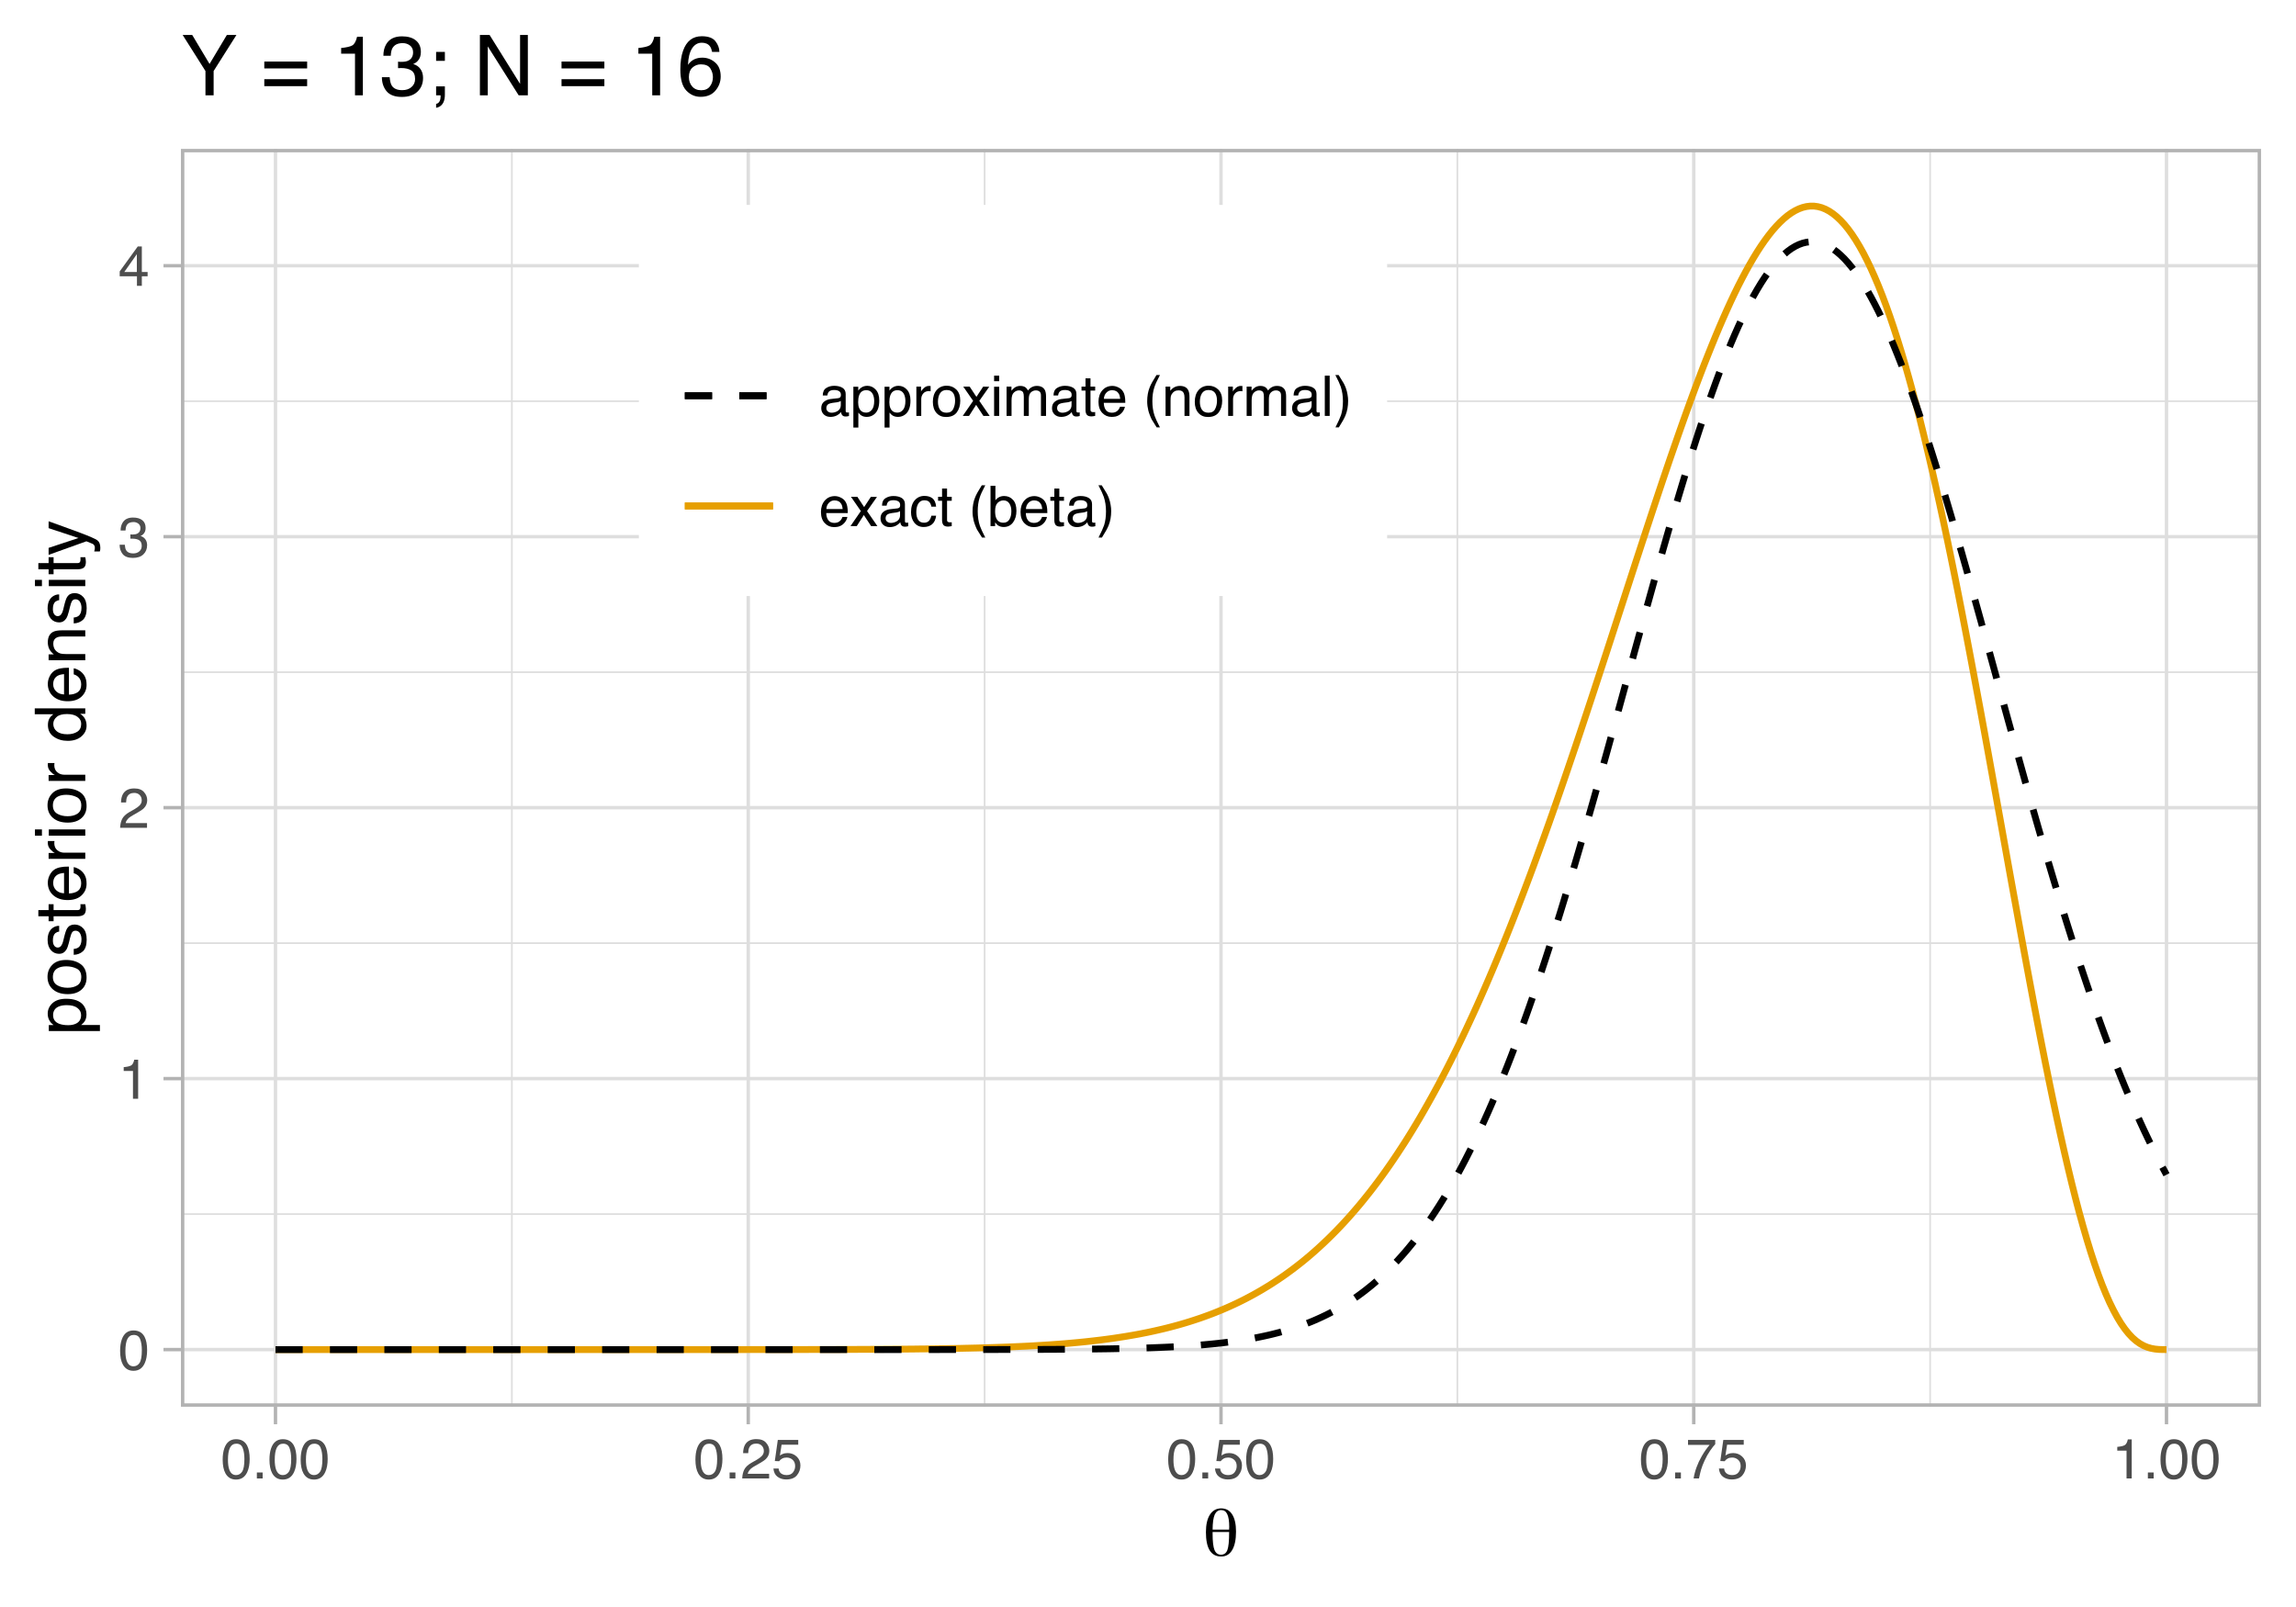<?xml version="1.0" encoding="UTF-8"?>
<svg xmlns="http://www.w3.org/2000/svg" xmlns:xlink="http://www.w3.org/1999/xlink" width="360pt" height="252pt" viewBox="0 0 360 252" version="1.1">
<defs>
<g>
<symbol overflow="visible" id="glyph0-0">
<path style="stroke:none;" d="M 0.281 0 L 0.281 -6.312 L 5.297 -6.312 L 5.297 0 Z M 4.5 -0.797 L 4.5 -5.516 L 1.078 -5.516 L 1.078 -0.797 Z M 4.5 -0.797 "/>
</symbol>
<symbol overflow="visible" id="glyph0-1">
<path style="stroke:none;" d="M 2.375 -6.156 C 3.176 -6.156 3.754 -5.828 4.109 -5.172 C 4.379 -4.66 4.516 -3.961 4.516 -3.078 C 4.516 -2.242 4.391 -1.555 4.141 -1.016 C 3.785 -0.223 3.195 0.172 2.375 0.172 C 1.633 0.172 1.082 -0.148 0.719 -0.797 C 0.426 -1.328 0.281 -2.047 0.281 -2.953 C 0.281 -3.648 0.367 -4.25 0.547 -4.75 C 0.879 -5.688 1.488 -6.156 2.375 -6.156 Z M 2.375 -0.531 C 2.77 -0.531 3.086 -0.707 3.328 -1.062 C 3.566 -1.426 3.688 -2.086 3.688 -3.047 C 3.688 -3.754 3.598 -4.332 3.422 -4.781 C 3.254 -5.227 2.922 -5.453 2.422 -5.453 C 1.973 -5.453 1.641 -5.238 1.422 -4.812 C 1.211 -4.383 1.109 -3.754 1.109 -2.922 C 1.109 -2.297 1.176 -1.789 1.312 -1.406 C 1.52 -0.82 1.875 -0.531 2.375 -0.531 Z M 2.375 -0.531 "/>
</symbol>
<symbol overflow="visible" id="glyph0-2">
<path style="stroke:none;" d="M 0.844 -4.359 L 0.844 -4.953 C 1.395 -5.004 1.781 -5.094 2 -5.219 C 2.227 -5.344 2.395 -5.645 2.5 -6.125 L 3.109 -6.125 L 3.109 0 L 2.297 0 L 2.297 -4.359 Z M 0.844 -4.359 "/>
</symbol>
<symbol overflow="visible" id="glyph0-3">
<path style="stroke:none;" d="M 0.281 0 C 0.301 -0.531 0.406 -0.988 0.594 -1.375 C 0.789 -1.77 1.164 -2.129 1.719 -2.453 L 2.547 -2.922 C 2.91 -3.141 3.164 -3.328 3.312 -3.484 C 3.551 -3.711 3.672 -3.984 3.672 -4.297 C 3.672 -4.648 3.562 -4.93 3.344 -5.141 C 3.133 -5.359 2.848 -5.469 2.484 -5.469 C 1.961 -5.469 1.598 -5.266 1.391 -4.859 C 1.285 -4.648 1.227 -4.352 1.219 -3.969 L 0.422 -3.969 C 0.43 -4.5 0.531 -4.938 0.719 -5.281 C 1.051 -5.875 1.645 -6.172 2.5 -6.172 C 3.195 -6.172 3.707 -5.977 4.031 -5.594 C 4.363 -5.219 4.531 -4.797 4.531 -4.328 C 4.531 -3.836 4.352 -3.414 4 -3.062 C 3.801 -2.863 3.441 -2.617 2.922 -2.328 L 2.344 -2 C 2.062 -1.844 1.836 -1.695 1.672 -1.562 C 1.391 -1.312 1.211 -1.035 1.141 -0.734 L 4.5 -0.734 L 4.5 0 Z M 0.281 0 "/>
</symbol>
<symbol overflow="visible" id="glyph0-4">
<path style="stroke:none;" d="M 2.281 0.172 C 1.551 0.172 1.02 -0.023 0.688 -0.422 C 0.363 -0.828 0.203 -1.316 0.203 -1.891 L 1.016 -1.891 C 1.047 -1.492 1.117 -1.203 1.234 -1.016 C 1.441 -0.691 1.805 -0.531 2.328 -0.531 C 2.734 -0.531 3.055 -0.641 3.297 -0.859 C 3.547 -1.078 3.672 -1.359 3.672 -1.703 C 3.672 -2.129 3.539 -2.426 3.281 -2.594 C 3.031 -2.758 2.672 -2.844 2.203 -2.844 C 2.148 -2.844 2.098 -2.844 2.047 -2.844 C 1.992 -2.844 1.941 -2.844 1.891 -2.844 L 1.891 -3.516 C 1.973 -3.516 2.039 -3.508 2.094 -3.5 C 2.145 -3.5 2.203 -3.5 2.266 -3.5 C 2.555 -3.5 2.797 -3.547 2.984 -3.641 C 3.305 -3.797 3.469 -4.082 3.469 -4.5 C 3.469 -4.801 3.359 -5.035 3.141 -5.203 C 2.922 -5.367 2.672 -5.453 2.391 -5.453 C 1.867 -5.453 1.508 -5.281 1.312 -4.938 C 1.207 -4.75 1.145 -4.477 1.125 -4.125 L 0.359 -4.125 C 0.359 -4.582 0.453 -4.973 0.641 -5.297 C 0.953 -5.867 1.504 -6.156 2.297 -6.156 C 2.93 -6.156 3.422 -6.016 3.766 -5.734 C 4.109 -5.461 4.281 -5.062 4.281 -4.531 C 4.281 -4.145 4.176 -3.836 3.969 -3.609 C 3.844 -3.461 3.68 -3.348 3.484 -3.266 C 3.805 -3.172 4.055 -3 4.234 -2.75 C 4.422 -2.5 4.516 -2.191 4.516 -1.828 C 4.516 -1.234 4.316 -0.75 3.922 -0.375 C 3.535 -0.008 2.988 0.172 2.281 0.172 Z M 2.281 0.172 "/>
</symbol>
<symbol overflow="visible" id="glyph0-5">
<path style="stroke:none;" d="M 2.906 -2.172 L 2.906 -4.969 L 0.938 -2.172 Z M 2.922 0 L 2.922 -1.5 L 0.219 -1.5 L 0.219 -2.266 L 3.047 -6.172 L 3.688 -6.172 L 3.688 -2.172 L 4.594 -2.172 L 4.594 -1.5 L 3.688 -1.5 L 3.688 0 Z M 2.922 0 "/>
</symbol>
<symbol overflow="visible" id="glyph0-6">
<path style="stroke:none;" d="M 0.75 -0.938 L 1.656 -0.938 L 1.656 0 L 0.75 0 Z M 0.75 -0.938 "/>
</symbol>
<symbol overflow="visible" id="glyph0-7">
<path style="stroke:none;" d="M 1.094 -1.562 C 1.133 -1.125 1.336 -0.82 1.703 -0.656 C 1.879 -0.57 2.094 -0.531 2.344 -0.531 C 2.801 -0.531 3.141 -0.676 3.359 -0.969 C 3.578 -1.258 3.688 -1.582 3.688 -1.938 C 3.688 -2.363 3.555 -2.691 3.297 -2.922 C 3.035 -3.16 2.719 -3.281 2.344 -3.281 C 2.082 -3.281 1.852 -3.227 1.656 -3.125 C 1.469 -3.02 1.305 -2.879 1.172 -2.703 L 0.5 -2.734 L 0.969 -6.047 L 4.172 -6.047 L 4.172 -5.297 L 1.562 -5.297 L 1.297 -3.594 C 1.43 -3.695 1.566 -3.773 1.703 -3.828 C 1.93 -3.93 2.195 -3.984 2.5 -3.984 C 3.062 -3.984 3.535 -3.801 3.922 -3.438 C 4.316 -3.07 4.516 -2.609 4.516 -2.047 C 4.516 -1.461 4.332 -0.945 3.969 -0.5 C 3.613 -0.062 3.047 0.156 2.266 0.156 C 1.754 0.156 1.305 0.016 0.922 -0.266 C 0.547 -0.547 0.332 -0.977 0.281 -1.562 Z M 1.094 -1.562 "/>
</symbol>
<symbol overflow="visible" id="glyph0-8">
<path style="stroke:none;" d="M 4.594 -6.047 L 4.594 -5.375 C 4.395 -5.176 4.129 -4.836 3.797 -4.359 C 3.473 -3.891 3.188 -3.379 2.938 -2.828 C 2.688 -2.297 2.5 -1.812 2.375 -1.375 C 2.289 -1.082 2.18 -0.625 2.047 0 L 1.203 0 C 1.391 -1.176 1.816 -2.344 2.484 -3.5 C 2.879 -4.188 3.289 -4.773 3.719 -5.266 L 0.328 -5.266 L 0.328 -6.047 Z M 4.594 -6.047 "/>
</symbol>
<symbol overflow="visible" id="glyph0-9">
<path style="stroke:none;" d="M 1.156 -1.219 C 1.156 -1 1.238 -0.82 1.406 -0.688 C 1.57 -0.562 1.766 -0.5 1.984 -0.5 C 2.254 -0.5 2.52 -0.562 2.781 -0.688 C 3.207 -0.895 3.422 -1.238 3.422 -1.719 L 3.422 -2.344 C 3.328 -2.281 3.203 -2.227 3.047 -2.188 C 2.898 -2.145 2.754 -2.117 2.609 -2.109 L 2.141 -2.047 C 1.867 -2.004 1.66 -1.945 1.516 -1.875 C 1.273 -1.738 1.156 -1.52 1.156 -1.219 Z M 3.031 -2.781 C 3.207 -2.812 3.328 -2.891 3.391 -3.016 C 3.422 -3.078 3.438 -3.176 3.438 -3.312 C 3.438 -3.57 3.344 -3.758 3.156 -3.875 C 2.969 -4 2.703 -4.062 2.359 -4.062 C 1.953 -4.062 1.664 -3.953 1.5 -3.734 C 1.406 -3.609 1.344 -3.43 1.312 -3.203 L 0.594 -3.203 C 0.602 -3.766 0.785 -4.156 1.141 -4.375 C 1.492 -4.602 1.906 -4.719 2.375 -4.719 C 2.914 -4.719 3.352 -4.613 3.688 -4.406 C 4.02 -4.195 4.188 -3.875 4.188 -3.438 L 4.188 -0.797 C 4.188 -0.711 4.203 -0.645 4.234 -0.594 C 4.273 -0.551 4.348 -0.531 4.453 -0.531 C 4.484 -0.531 4.52 -0.531 4.562 -0.531 C 4.602 -0.531 4.648 -0.535 4.703 -0.547 L 4.703 0.016 C 4.578 0.055 4.484 0.078 4.422 0.078 C 4.359 0.086 4.273 0.094 4.172 0.094 C 3.898 0.094 3.707 0 3.594 -0.188 C 3.531 -0.281 3.484 -0.422 3.453 -0.609 C 3.297 -0.398 3.07 -0.219 2.781 -0.062 C 2.488 0.082 2.16 0.156 1.797 0.156 C 1.367 0.156 1.02 0.023 0.75 -0.234 C 0.488 -0.492 0.359 -0.816 0.359 -1.203 C 0.359 -1.629 0.488 -1.957 0.75 -2.188 C 1.02 -2.426 1.367 -2.578 1.797 -2.641 Z M 2.391 -4.719 Z M 2.391 -4.719 "/>
</symbol>
<symbol overflow="visible" id="glyph0-10">
<path style="stroke:none;" d="M 2.516 -0.516 C 2.867 -0.516 3.164 -0.664 3.406 -0.969 C 3.645 -1.27 3.766 -1.723 3.766 -2.328 C 3.766 -2.691 3.711 -3.004 3.609 -3.266 C 3.41 -3.773 3.047 -4.031 2.516 -4.031 C 1.973 -4.031 1.602 -3.766 1.406 -3.234 C 1.301 -2.941 1.25 -2.578 1.25 -2.141 C 1.25 -1.785 1.301 -1.484 1.406 -1.234 C 1.602 -0.754 1.973 -0.516 2.516 -0.516 Z M 0.5 -4.578 L 1.266 -4.578 L 1.266 -3.969 C 1.41 -4.176 1.578 -4.336 1.766 -4.453 C 2.023 -4.629 2.332 -4.719 2.688 -4.719 C 3.207 -4.719 3.648 -4.516 4.016 -4.109 C 4.379 -3.711 4.562 -3.145 4.562 -2.406 C 4.562 -1.395 4.297 -0.676 3.766 -0.25 C 3.43 0.02 3.047 0.156 2.609 0.156 C 2.266 0.156 1.973 0.078 1.734 -0.078 C 1.598 -0.16 1.445 -0.305 1.281 -0.516 L 1.281 1.828 L 0.5 1.828 Z M 0.5 -4.578 "/>
</symbol>
<symbol overflow="visible" id="glyph0-11">
<path style="stroke:none;" d="M 0.594 -4.594 L 1.328 -4.594 L 1.328 -3.812 C 1.379 -3.957 1.523 -4.141 1.766 -4.359 C 2.004 -4.586 2.273 -4.703 2.578 -4.703 C 2.586 -4.703 2.609 -4.695 2.641 -4.688 C 2.68 -4.688 2.742 -4.688 2.828 -4.688 L 2.828 -3.859 C 2.773 -3.867 2.727 -3.875 2.688 -3.875 C 2.656 -3.883 2.617 -3.891 2.578 -3.891 C 2.18 -3.891 1.879 -3.766 1.672 -3.516 C 1.461 -3.266 1.359 -2.973 1.359 -2.641 L 1.359 0 L 0.594 0 Z M 0.594 -4.594 "/>
</symbol>
<symbol overflow="visible" id="glyph0-12">
<path style="stroke:none;" d="M 2.391 -0.5 C 2.898 -0.5 3.25 -0.691 3.438 -1.078 C 3.633 -1.461 3.734 -1.895 3.734 -2.375 C 3.734 -2.801 3.664 -3.148 3.531 -3.422 C 3.312 -3.848 2.938 -4.062 2.406 -4.062 C 1.926 -4.062 1.578 -3.879 1.359 -3.516 C 1.148 -3.16 1.047 -2.727 1.047 -2.219 C 1.047 -1.727 1.148 -1.316 1.359 -0.984 C 1.578 -0.66 1.922 -0.5 2.391 -0.5 Z M 2.422 -4.734 C 3.016 -4.734 3.516 -4.535 3.922 -4.141 C 4.336 -3.742 4.547 -3.16 4.547 -2.391 C 4.547 -1.648 4.363 -1.035 4 -0.547 C 3.633 -0.066 3.07 0.172 2.312 0.172 C 1.688 0.172 1.188 -0.039 0.812 -0.469 C 0.438 -0.895 0.25 -1.473 0.25 -2.203 C 0.25 -2.973 0.445 -3.586 0.844 -4.047 C 1.238 -4.504 1.766 -4.734 2.422 -4.734 Z M 2.391 -4.719 Z M 2.391 -4.719 "/>
</symbol>
<symbol overflow="visible" id="glyph0-13">
<path style="stroke:none;" d="M 0.125 -4.594 L 1.125 -4.594 L 2.188 -2.984 L 3.25 -4.594 L 4.203 -4.578 L 2.641 -2.359 L 4.266 0 L 3.281 0 L 2.141 -1.734 L 1.031 0 L 0.047 0 L 1.672 -2.359 Z M 0.125 -4.594 "/>
</symbol>
<symbol overflow="visible" id="glyph0-14">
<path style="stroke:none;" d="M 0.562 -4.578 L 1.359 -4.578 L 1.359 0 L 0.562 0 Z M 0.562 -6.312 L 1.359 -6.312 L 1.359 -5.438 L 0.562 -5.438 Z M 0.562 -6.312 "/>
</symbol>
<symbol overflow="visible" id="glyph0-15">
<path style="stroke:none;" d="M 0.562 -4.594 L 1.328 -4.594 L 1.328 -3.953 C 1.516 -4.172 1.68 -4.332 1.828 -4.438 C 2.086 -4.613 2.379 -4.703 2.703 -4.703 C 3.066 -4.703 3.359 -4.613 3.578 -4.438 C 3.703 -4.332 3.816 -4.18 3.922 -3.984 C 4.098 -4.223 4.301 -4.398 4.531 -4.516 C 4.758 -4.641 5.02 -4.703 5.312 -4.703 C 5.926 -4.703 6.348 -4.477 6.578 -4.031 C 6.691 -3.789 6.75 -3.469 6.75 -3.062 L 6.75 0 L 5.953 0 L 5.953 -3.203 C 5.953 -3.504 5.875 -3.711 5.719 -3.828 C 5.57 -3.941 5.383 -4 5.156 -4 C 4.852 -4 4.594 -3.895 4.375 -3.688 C 4.156 -3.488 4.047 -3.148 4.047 -2.672 L 4.047 0 L 3.266 0 L 3.266 -3 C 3.266 -3.312 3.227 -3.539 3.156 -3.688 C 3.039 -3.895 2.82 -4 2.5 -4 C 2.207 -4 1.941 -3.883 1.703 -3.656 C 1.461 -3.438 1.344 -3.031 1.344 -2.438 L 1.344 0 L 0.562 0 Z M 0.562 -4.594 "/>
</symbol>
<symbol overflow="visible" id="glyph0-16">
<path style="stroke:none;" d="M 0.719 -5.891 L 1.5 -5.891 L 1.5 -4.594 L 2.234 -4.594 L 2.234 -3.969 L 1.5 -3.969 L 1.5 -0.969 C 1.5 -0.801 1.555 -0.691 1.672 -0.641 C 1.723 -0.609 1.82 -0.594 1.969 -0.594 C 2 -0.594 2.035 -0.594 2.078 -0.594 C 2.129 -0.594 2.18 -0.598 2.234 -0.609 L 2.234 0 C 2.148 0.02 2.055 0.035 1.953 0.047 C 1.859 0.066 1.758 0.078 1.656 0.078 C 1.289 0.078 1.039 -0.016 0.906 -0.203 C 0.781 -0.391 0.719 -0.629 0.719 -0.922 L 0.719 -3.969 L 0.094 -3.969 L 0.094 -4.594 L 0.719 -4.594 Z M 0.719 -5.891 "/>
</symbol>
<symbol overflow="visible" id="glyph0-17">
<path style="stroke:none;" d="M 2.484 -4.703 C 2.805 -4.703 3.117 -4.625 3.422 -4.469 C 3.734 -4.32 3.969 -4.125 4.125 -3.875 C 4.281 -3.645 4.383 -3.375 4.438 -3.062 C 4.488 -2.852 4.516 -2.516 4.516 -2.047 L 1.141 -2.047 C 1.148 -1.586 1.258 -1.211 1.469 -0.922 C 1.676 -0.641 1.992 -0.5 2.422 -0.5 C 2.828 -0.5 3.148 -0.633 3.391 -0.906 C 3.523 -1.062 3.625 -1.238 3.688 -1.438 L 4.453 -1.438 C 4.43 -1.27 4.363 -1.082 4.25 -0.875 C 4.133 -0.664 4.004 -0.5 3.859 -0.375 C 3.629 -0.145 3.344 0.008 3 0.094 C 2.812 0.133 2.598 0.156 2.359 0.156 C 1.785 0.156 1.301 -0.051 0.906 -0.469 C 0.508 -0.883 0.312 -1.469 0.312 -2.219 C 0.312 -2.945 0.508 -3.539 0.906 -4 C 1.312 -4.469 1.836 -4.703 2.484 -4.703 Z M 3.719 -2.672 C 3.688 -3.004 3.613 -3.27 3.5 -3.469 C 3.281 -3.844 2.926 -4.031 2.438 -4.031 C 2.082 -4.031 1.785 -3.898 1.547 -3.641 C 1.305 -3.391 1.176 -3.066 1.156 -2.672 Z M 2.406 -4.719 Z M 2.406 -4.719 "/>
</symbol>
<symbol overflow="visible" id="glyph0-18">
<path style="stroke:none;" d=""/>
</symbol>
<symbol overflow="visible" id="glyph0-19">
<path style="stroke:none;" d="M 2.609 -6.406 C 2.148 -5.539 1.859 -4.898 1.734 -4.484 C 1.523 -3.859 1.422 -3.133 1.422 -2.312 C 1.422 -1.477 1.535 -0.719 1.766 -0.031 C 1.91 0.383 2.191 0.992 2.609 1.797 L 2.094 1.797 C 1.676 1.141 1.414 0.723 1.312 0.547 C 1.219 0.367 1.113 0.125 1 -0.188 C 0.832 -0.613 0.719 -1.066 0.656 -1.547 C 0.625 -1.797 0.609 -2.035 0.609 -2.266 C 0.609 -3.109 0.742 -3.859 1.016 -4.516 C 1.18 -4.941 1.531 -5.57 2.062 -6.406 Z M 2.609 -6.406 "/>
</symbol>
<symbol overflow="visible" id="glyph0-20">
<path style="stroke:none;" d="M 0.562 -4.594 L 1.297 -4.594 L 1.297 -3.953 C 1.516 -4.211 1.742 -4.398 1.984 -4.516 C 2.234 -4.641 2.508 -4.703 2.812 -4.703 C 3.457 -4.703 3.895 -4.473 4.125 -4.016 C 4.25 -3.766 4.312 -3.41 4.312 -2.953 L 4.312 0 L 3.531 0 L 3.531 -2.906 C 3.531 -3.176 3.488 -3.398 3.406 -3.578 C 3.27 -3.859 3.02 -4 2.656 -4 C 2.477 -4 2.328 -3.984 2.203 -3.953 C 1.992 -3.891 1.812 -3.766 1.656 -3.578 C 1.52 -3.422 1.43 -3.258 1.391 -3.094 C 1.359 -2.938 1.344 -2.707 1.344 -2.406 L 1.344 0 L 0.562 0 Z M 2.391 -4.719 Z M 2.391 -4.719 "/>
</symbol>
<symbol overflow="visible" id="glyph0-21">
<path style="stroke:none;" d="M 0.594 -6.312 L 1.359 -6.312 L 1.359 0 L 0.594 0 Z M 0.594 -6.312 "/>
</symbol>
<symbol overflow="visible" id="glyph0-22">
<path style="stroke:none;" d="M 0.312 1.797 C 0.758 0.91 1.051 0.266 1.188 -0.141 C 1.383 -0.754 1.484 -1.477 1.484 -2.312 C 1.484 -3.133 1.367 -3.891 1.141 -4.578 C 0.992 -5.004 0.711 -5.613 0.297 -6.406 L 0.812 -6.406 C 1.25 -5.707 1.516 -5.273 1.609 -5.109 C 1.703 -4.941 1.805 -4.711 1.922 -4.422 C 2.055 -4.066 2.148 -3.711 2.203 -3.359 C 2.266 -3.016 2.297 -2.68 2.297 -2.359 C 2.297 -1.516 2.16 -0.758 1.891 -0.094 C 1.723 0.332 1.375 0.961 0.844 1.797 Z M 0.312 1.797 "/>
</symbol>
<symbol overflow="visible" id="glyph0-23">
<path style="stroke:none;" d="M 2.344 -4.734 C 2.863 -4.734 3.285 -4.609 3.609 -4.359 C 3.93 -4.109 4.125 -3.672 4.188 -3.047 L 3.438 -3.047 C 3.395 -3.336 3.289 -3.578 3.125 -3.766 C 2.957 -3.953 2.695 -4.047 2.344 -4.047 C 1.852 -4.047 1.5 -3.801 1.281 -3.312 C 1.145 -3.008 1.078 -2.629 1.078 -2.172 C 1.078 -1.703 1.172 -1.312 1.359 -1 C 1.555 -0.688 1.867 -0.531 2.297 -0.531 C 2.609 -0.531 2.859 -0.625 3.047 -0.812 C 3.234 -1.008 3.363 -1.281 3.438 -1.625 L 4.188 -1.625 C 4.102 -1.02 3.891 -0.57 3.547 -0.281 C 3.203 0 2.766 0.141 2.234 0.141 C 1.629 0.141 1.145 -0.078 0.781 -0.516 C 0.426 -0.961 0.25 -1.516 0.25 -2.172 C 0.25 -2.984 0.445 -3.613 0.844 -4.062 C 1.238 -4.508 1.738 -4.734 2.344 -4.734 Z M 2.219 -4.719 Z M 2.219 -4.719 "/>
</symbol>
<symbol overflow="visible" id="glyph0-24">
<path style="stroke:none;" d="M 0.5 -6.328 L 1.266 -6.328 L 1.266 -4.047 C 1.43 -4.266 1.629 -4.43 1.859 -4.547 C 2.098 -4.66 2.352 -4.719 2.625 -4.719 C 3.195 -4.719 3.66 -4.52 4.016 -4.125 C 4.379 -3.738 4.562 -3.16 4.562 -2.391 C 4.562 -1.66 4.383 -1.055 4.031 -0.578 C 3.676 -0.098 3.188 0.141 2.562 0.141 C 2.219 0.141 1.922 0.055 1.672 -0.109 C 1.535 -0.203 1.383 -0.363 1.219 -0.594 L 1.219 0 L 0.5 0 Z M 2.516 -0.531 C 2.93 -0.531 3.242 -0.695 3.453 -1.031 C 3.66 -1.363 3.766 -1.801 3.766 -2.344 C 3.766 -2.832 3.66 -3.234 3.453 -3.547 C 3.242 -3.867 2.938 -4.031 2.531 -4.031 C 2.188 -4.031 1.879 -3.898 1.609 -3.641 C 1.348 -3.379 1.219 -2.945 1.219 -2.344 C 1.219 -1.914 1.27 -1.566 1.375 -1.297 C 1.582 -0.785 1.961 -0.531 2.516 -0.531 Z M 2.516 -0.531 "/>
</symbol>
<symbol overflow="visible" id="glyph1-0">
<path style="stroke:none;" d="M 0.547 1.938 L 0.547 -7.75 L 6.047 -7.75 L 6.047 1.938 Z M 1.172 1.328 L 5.438 1.328 L 5.438 -7.141 L 1.172 -7.141 Z M 1.172 1.328 "/>
</symbol>
<symbol overflow="visible" id="glyph1-1">
<path style="stroke:none;" d="M 1.547 -3.703 L 1.547 -3.438 C 1.547 -2.219 1.645 -1.363 1.844 -0.875 C 2.051 -0.383 2.391 -0.141 2.859 -0.141 C 3.336 -0.141 3.672 -0.379 3.859 -0.859 C 4.047 -1.336 4.141 -2.285 4.141 -3.703 Z M 4.141 -4.078 C 4.141 -4.129 4.141 -4.195 4.141 -4.281 C 4.148 -4.375 4.156 -4.441 4.156 -4.484 C 4.156 -5.398 4.051 -6.07 3.844 -6.5 C 3.645 -6.926 3.328 -7.141 2.891 -7.141 C 2.43 -7.141 2.094 -6.898 1.875 -6.422 C 1.664 -5.941 1.555 -5.16 1.547 -4.078 Z M 2.891 -7.406 C 3.641 -7.406 4.211 -7.094 4.609 -6.469 C 5.016 -5.844 5.219 -4.941 5.219 -3.766 C 5.219 -2.504 5.016 -1.535 4.609 -0.859 C 4.211 -0.191 3.641 0.141 2.891 0.141 C 2.098 0.141 1.5 -0.176 1.094 -0.812 C 0.695 -1.457 0.5 -2.414 0.5 -3.688 C 0.5 -4.852 0.707 -5.766 1.125 -6.422 C 1.551 -7.078 2.141 -7.406 2.891 -7.406 Z M 2.891 -7.406 "/>
</symbol>
<symbol overflow="visible" id="glyph2-0">
<path style="stroke:none;" d="M 0 -0.359 L -7.891 -0.359 L -7.891 -6.625 L 0 -6.625 Z M -0.984 -5.625 L -6.906 -5.625 L -6.906 -1.344 L -0.984 -1.344 Z M -0.984 -5.625 "/>
</symbol>
<symbol overflow="visible" id="glyph2-1">
<path style="stroke:none;" d="M -0.656 -3.141 C -0.656 -3.586 -0.844 -3.957 -1.219 -4.25 C -1.594 -4.551 -2.156 -4.703 -2.906 -4.703 C -3.363 -4.703 -3.758 -4.641 -4.094 -4.516 C -4.727 -4.266 -5.047 -3.805 -5.047 -3.141 C -5.047 -2.461 -4.711 -2.004 -4.047 -1.766 C -3.68 -1.629 -3.223 -1.562 -2.672 -1.562 C -2.234 -1.562 -1.859 -1.629 -1.547 -1.766 C -0.953 -2.016 -0.656 -2.473 -0.656 -3.141 Z M -5.719 -0.641 L -5.719 -1.578 L -4.969 -1.578 C -5.227 -1.766 -5.426 -1.973 -5.562 -2.203 C -5.781 -2.535 -5.891 -2.922 -5.891 -3.359 C -5.891 -4.004 -5.641 -4.555 -5.141 -5.016 C -4.641 -5.473 -3.926 -5.703 -3 -5.703 C -1.75 -5.703 -0.852 -5.375 -0.312 -4.719 C 0.02 -4.301 0.188 -3.816 0.188 -3.266 C 0.188 -2.828 0.094 -2.461 -0.094 -2.172 C -0.195 -2.004 -0.379 -1.812 -0.641 -1.594 L 2.297 -1.594 L 2.297 -0.641 Z M -5.719 -0.641 "/>
</symbol>
<symbol overflow="visible" id="glyph2-2">
<path style="stroke:none;" d="M -0.625 -2.984 C -0.625 -3.629 -0.863 -4.07 -1.344 -4.312 C -1.832 -4.551 -2.375 -4.672 -2.969 -4.672 C -3.508 -4.672 -3.945 -4.582 -4.281 -4.406 C -4.812 -4.133 -5.078 -3.664 -5.078 -3 C -5.078 -2.406 -4.848 -1.973 -4.391 -1.703 C -3.941 -1.441 -3.398 -1.312 -2.766 -1.312 C -2.148 -1.312 -1.641 -1.441 -1.234 -1.703 C -0.828 -1.973 -0.625 -2.398 -0.625 -2.984 Z M -5.922 -3.031 C -5.922 -3.77 -5.672 -4.395 -5.172 -4.906 C -4.68 -5.414 -3.957 -5.672 -3 -5.672 C -2.07 -5.672 -1.305 -5.445 -0.703 -5 C -0.098 -4.551 0.203 -3.852 0.203 -2.906 C 0.203 -2.113 -0.062 -1.484 -0.594 -1.016 C -1.125 -0.547 -1.844 -0.312 -2.75 -0.312 C -3.719 -0.312 -4.488 -0.555 -5.062 -1.047 C -5.633 -1.535 -5.922 -2.195 -5.922 -3.031 Z M -5.891 -3 Z M -5.891 -3 "/>
</symbol>
<symbol overflow="visible" id="glyph2-3">
<path style="stroke:none;" d="M -1.812 -1.281 C -1.488 -1.312 -1.238 -1.395 -1.062 -1.531 C -0.75 -1.77 -0.594 -2.191 -0.594 -2.797 C -0.594 -3.148 -0.672 -3.461 -0.828 -3.734 C -0.984 -4.004 -1.223 -4.141 -1.547 -4.141 C -1.797 -4.141 -1.984 -4.031 -2.109 -3.812 C -2.191 -3.676 -2.285 -3.398 -2.391 -2.984 L -2.578 -2.219 C -2.703 -1.727 -2.836 -1.367 -2.984 -1.141 C -3.254 -0.723 -3.617 -0.516 -4.078 -0.516 C -4.617 -0.516 -5.055 -0.707 -5.391 -1.094 C -5.734 -1.488 -5.906 -2.02 -5.906 -2.688 C -5.906 -3.551 -5.648 -4.176 -5.141 -4.562 C -4.816 -4.801 -4.469 -4.914 -4.094 -4.906 L -4.094 -4 C -4.312 -3.977 -4.508 -3.898 -4.688 -3.766 C -4.945 -3.547 -5.078 -3.16 -5.078 -2.609 C -5.078 -2.242 -5.004 -1.969 -4.859 -1.781 C -4.723 -1.594 -4.539 -1.5 -4.312 -1.5 C -4.062 -1.5 -3.863 -1.625 -3.719 -1.875 C -3.625 -2.008 -3.539 -2.219 -3.469 -2.5 L -3.312 -3.141 C -3.145 -3.836 -2.984 -4.301 -2.828 -4.531 C -2.578 -4.914 -2.191 -5.109 -1.672 -5.109 C -1.148 -5.109 -0.703 -4.91 -0.328 -4.516 C 0.035 -4.129 0.219 -3.539 0.219 -2.75 C 0.219 -1.895 0.023 -1.285 -0.359 -0.922 C -0.754 -0.566 -1.238 -0.379 -1.812 -0.359 Z M -5.891 -2.719 Z M -5.891 -2.719 "/>
</symbol>
<symbol overflow="visible" id="glyph2-4">
<path style="stroke:none;" d="M -7.359 -0.906 L -7.359 -1.875 L -5.75 -1.875 L -5.75 -2.797 L -4.969 -2.797 L -4.969 -1.875 L -1.203 -1.875 C -1.004 -1.875 -0.875 -1.941 -0.812 -2.078 C -0.77 -2.16 -0.75 -2.285 -0.75 -2.453 C -0.75 -2.504 -0.75 -2.555 -0.75 -2.609 C -0.75 -2.66 -0.754 -2.723 -0.766 -2.797 L 0 -2.797 C 0.031 -2.68 0.051 -2.562 0.062 -2.438 C 0.082 -2.32 0.094 -2.195 0.094 -2.062 C 0.094 -1.613 -0.02 -1.305 -0.25 -1.141 C -0.488 -0.984 -0.789 -0.906 -1.156 -0.906 L -4.969 -0.906 L -4.969 -0.125 L -5.75 -0.125 L -5.75 -0.906 Z M -7.359 -0.906 "/>
</symbol>
<symbol overflow="visible" id="glyph2-5">
<path style="stroke:none;" d="M -5.875 -3.109 C -5.875 -3.516 -5.781 -3.906 -5.594 -4.281 C -5.406 -4.664 -5.156 -4.961 -4.844 -5.172 C -4.562 -5.359 -4.223 -5.484 -3.828 -5.547 C -3.566 -5.609 -3.145 -5.641 -2.562 -5.641 L -2.562 -1.422 C -1.977 -1.441 -1.508 -1.578 -1.156 -1.828 C -0.812 -2.086 -0.641 -2.488 -0.641 -3.031 C -0.641 -3.539 -0.805 -3.945 -1.141 -4.25 C -1.328 -4.414 -1.551 -4.535 -1.812 -4.609 L -1.812 -5.562 C -1.594 -5.531 -1.352 -5.441 -1.094 -5.297 C -0.832 -5.16 -0.625 -5.004 -0.469 -4.828 C -0.176 -4.535 0.02 -4.176 0.125 -3.75 C 0.176 -3.508 0.203 -3.242 0.203 -2.953 C 0.203 -2.234 -0.055 -1.625 -0.578 -1.125 C -1.098 -0.633 -1.828 -0.391 -2.766 -0.391 C -3.691 -0.391 -4.441 -0.641 -5.016 -1.141 C -5.586 -1.641 -5.875 -2.297 -5.875 -3.109 Z M -3.328 -4.641 C -3.754 -4.609 -4.094 -4.52 -4.344 -4.375 C -4.801 -4.102 -5.031 -3.66 -5.031 -3.047 C -5.031 -2.598 -4.867 -2.223 -4.547 -1.922 C -4.234 -1.629 -3.828 -1.473 -3.328 -1.453 Z M -5.891 -3.016 Z M -5.891 -3.016 "/>
</symbol>
<symbol overflow="visible" id="glyph2-6">
<path style="stroke:none;" d="M -5.75 -0.734 L -5.75 -1.656 L -4.766 -1.656 C -4.953 -1.727 -5.18 -1.91 -5.453 -2.203 C -5.734 -2.492 -5.875 -2.832 -5.875 -3.219 C -5.875 -3.238 -5.875 -3.27 -5.875 -3.312 C -5.875 -3.352 -5.867 -3.426 -5.859 -3.531 L -4.828 -3.531 C -4.836 -3.477 -4.844 -3.426 -4.844 -3.375 C -4.852 -3.32 -4.859 -3.27 -4.859 -3.219 C -4.859 -2.727 -4.703 -2.352 -4.391 -2.094 C -4.078 -1.832 -3.719 -1.703 -3.312 -1.703 L 0 -1.703 L 0 -0.734 Z M -5.75 -0.734 "/>
</symbol>
<symbol overflow="visible" id="glyph2-7">
<path style="stroke:none;" d="M -5.719 -0.703 L -5.719 -1.688 L 0 -1.688 L 0 -0.703 Z M -7.891 -0.703 L -7.891 -1.688 L -6.797 -1.688 L -6.797 -0.703 Z M -7.891 -0.703 "/>
</symbol>
<symbol overflow="visible" id="glyph2-8">
<path style="stroke:none;" d=""/>
</symbol>
<symbol overflow="visible" id="glyph2-9">
<path style="stroke:none;" d="M -2.812 -1.328 C -2.195 -1.328 -1.68 -1.457 -1.266 -1.719 C -0.848 -1.977 -0.641 -2.395 -0.641 -2.969 C -0.641 -3.414 -0.832 -3.781 -1.219 -4.062 C -1.602 -4.352 -2.156 -4.5 -2.875 -4.5 C -3.602 -4.5 -4.141 -4.348 -4.484 -4.047 C -4.836 -3.754 -5.016 -3.391 -5.016 -2.953 C -5.016 -2.473 -4.828 -2.082 -4.453 -1.781 C -4.078 -1.477 -3.531 -1.328 -2.812 -1.328 Z M -5.859 -2.781 C -5.859 -3.219 -5.766 -3.586 -5.578 -3.891 C -5.473 -4.055 -5.285 -4.25 -5.016 -4.469 L -7.922 -4.469 L -7.922 -5.391 L 0 -5.391 L 0 -4.531 L -0.797 -4.531 C -0.441 -4.301 -0.188 -4.031 -0.031 -3.719 C 0.125 -3.414 0.203 -3.066 0.203 -2.672 C 0.203 -2.023 -0.062 -1.469 -0.594 -1 C -1.133 -0.531 -1.852 -0.297 -2.75 -0.297 C -3.594 -0.297 -4.32 -0.508 -4.938 -0.938 C -5.551 -1.363 -5.859 -1.977 -5.859 -2.781 Z M -5.859 -2.781 "/>
</symbol>
<symbol overflow="visible" id="glyph2-10">
<path style="stroke:none;" d="M -5.75 -0.703 L -5.75 -1.625 L -4.938 -1.625 C -5.27 -1.895 -5.508 -2.18 -5.656 -2.484 C -5.801 -2.797 -5.875 -3.133 -5.875 -3.5 C -5.875 -4.32 -5.594 -4.875 -5.031 -5.156 C -4.719 -5.312 -4.27 -5.391 -3.688 -5.391 L 0 -5.391 L 0 -4.422 L -3.625 -4.422 C -3.977 -4.422 -4.258 -4.367 -4.469 -4.266 C -4.832 -4.086 -5.016 -3.773 -5.016 -3.328 C -5.016 -3.098 -4.988 -2.91 -4.938 -2.766 C -4.863 -2.492 -4.707 -2.258 -4.469 -2.062 C -4.281 -1.906 -4.082 -1.801 -3.875 -1.75 C -3.676 -1.695 -3.391 -1.672 -3.016 -1.672 L 0 -1.672 L 0 -0.703 Z M -5.891 -2.984 Z M -5.891 -2.984 "/>
</symbol>
<symbol overflow="visible" id="glyph2-11">
<path style="stroke:none;" d="M -5.75 -4.297 L -5.75 -5.375 C -5.383 -5.238 -4.547 -4.938 -3.234 -4.469 C -2.242 -4.113 -1.438 -3.816 -0.812 -3.578 C 0.656 -3.023 1.551 -2.633 1.875 -2.406 C 2.195 -2.176 2.359 -1.781 2.359 -1.219 C 2.359 -1.082 2.352 -0.977 2.344 -0.906 C 2.332 -0.832 2.312 -0.742 2.281 -0.641 L 1.406 -0.641 C 1.445 -0.805 1.473 -0.926 1.484 -1 C 1.492 -1.07 1.5 -1.141 1.5 -1.203 C 1.5 -1.379 1.469 -1.508 1.406 -1.594 C 1.352 -1.676 1.285 -1.75 1.203 -1.812 C 1.172 -1.82 1.02 -1.883 0.75 -2 C 0.488 -2.113 0.297 -2.191 0.172 -2.234 L -5.75 -0.109 L -5.75 -1.203 L -1.062 -2.75 Z M -5.891 -2.75 Z M -5.891 -2.75 "/>
</symbol>
<symbol overflow="visible" id="glyph3-0">
<path style="stroke:none;" d="M 0.422 0 L 0.422 -9.469 L 7.938 -9.469 L 7.938 0 Z M 6.75 -1.188 L 6.75 -8.281 L 1.609 -8.281 L 1.609 -1.188 Z M 6.75 -1.188 "/>
</symbol>
<symbol overflow="visible" id="glyph3-1">
<path style="stroke:none;" d="M 0.266 -9.469 L 1.766 -9.469 L 4.484 -4.922 L 7.203 -9.469 L 8.703 -9.469 L 5.125 -3.812 L 5.125 0 L 3.844 0 L 3.844 -3.812 Z M 4.5 -9.469 Z M 4.5 -9.469 "/>
</symbol>
<symbol overflow="visible" id="glyph3-2">
<path style="stroke:none;" d=""/>
</symbol>
<symbol overflow="visible" id="glyph3-3">
<path style="stroke:none;" d="M 7.312 -5.297 L 7.312 -4.219 L 0.594 -4.219 L 0.594 -5.297 Z M 7.312 -2.531 L 7.312 -1.438 L 0.594 -1.438 L 0.594 -2.531 Z M 7.312 -2.531 "/>
</symbol>
<symbol overflow="visible" id="glyph3-4">
<path style="stroke:none;" d="M 1.266 -6.531 L 1.266 -7.422 C 2.098 -7.504 2.68 -7.641 3.016 -7.828 C 3.348 -8.023 3.598 -8.477 3.766 -9.188 L 4.672 -9.188 L 4.672 0 L 3.438 0 L 3.438 -6.531 Z M 1.266 -6.531 "/>
</symbol>
<symbol overflow="visible" id="glyph3-5">
<path style="stroke:none;" d="M 3.438 0.25 C 2.344 0.25 1.547 -0.047 1.047 -0.641 C 0.555 -1.242 0.312 -1.977 0.312 -2.844 L 1.531 -2.844 C 1.582 -2.238 1.691 -1.801 1.859 -1.531 C 2.16 -1.051 2.707 -0.812 3.5 -0.812 C 4.102 -0.812 4.586 -0.973 4.953 -1.297 C 5.328 -1.617 5.516 -2.039 5.516 -2.562 C 5.516 -3.195 5.32 -3.641 4.938 -3.891 C 4.551 -4.148 4.008 -4.281 3.312 -4.281 C 3.238 -4.281 3.16 -4.273 3.078 -4.266 C 2.992 -4.266 2.914 -4.266 2.844 -4.266 L 2.844 -5.281 C 2.957 -5.27 3.055 -5.258 3.141 -5.25 C 3.223 -5.25 3.312 -5.25 3.406 -5.25 C 3.844 -5.25 4.195 -5.316 4.469 -5.453 C 4.957 -5.703 5.203 -6.133 5.203 -6.75 C 5.203 -7.207 5.039 -7.562 4.719 -7.812 C 4.395 -8.062 4.016 -8.188 3.578 -8.188 C 2.805 -8.188 2.27 -7.926 1.969 -7.406 C 1.812 -7.125 1.723 -6.723 1.703 -6.203 L 0.547 -6.203 C 0.547 -6.891 0.68 -7.473 0.953 -7.953 C 1.43 -8.816 2.266 -9.25 3.453 -9.25 C 4.398 -9.25 5.129 -9.035 5.641 -8.609 C 6.16 -8.191 6.422 -7.586 6.422 -6.797 C 6.422 -6.223 6.266 -5.766 5.953 -5.422 C 5.766 -5.203 5.52 -5.031 5.219 -4.906 C 5.707 -4.77 6.086 -4.508 6.359 -4.125 C 6.629 -3.75 6.766 -3.285 6.766 -2.734 C 6.766 -1.848 6.473 -1.129 5.891 -0.578 C 5.316 -0.023 4.5 0.25 3.438 0.25 Z M 3.438 0.25 "/>
</symbol>
<symbol overflow="visible" id="glyph3-6">
<path style="stroke:none;" d="M 1.469 1.344 C 1.77 1.289 1.977 1.094 2.094 0.75 C 2.145 0.57 2.172 0.375 2.172 0.156 C 2.172 0.133 2.172 0.113 2.172 0.094 C 2.172 0.082 2.172 0.051 2.172 0 L 1.469 0 L 1.469 -1.406 L 2.844 -1.406 L 2.844 -0.109 C 2.844 0.359 2.773 0.742 2.641 1.047 C 2.41 1.555 2.02 1.859 1.469 1.953 Z M 1.469 -6.812 L 2.844 -6.812 L 2.844 -5.406 L 1.469 -5.406 Z M 1.469 -6.812 "/>
</symbol>
<symbol overflow="visible" id="glyph3-7">
<path style="stroke:none;" d="M 1 -9.469 L 2.516 -9.469 L 7.297 -1.797 L 7.297 -9.469 L 8.516 -9.469 L 8.516 0 L 7.078 0 L 2.234 -7.672 L 2.234 0 L 1 0 Z M 4.688 -9.469 Z M 4.688 -9.469 "/>
</symbol>
<symbol overflow="visible" id="glyph3-8">
<path style="stroke:none;" d="M 3.859 -9.266 C 4.891 -9.266 5.609 -9 6.016 -8.469 C 6.422 -7.938 6.625 -7.383 6.625 -6.812 L 5.484 -6.812 C 5.41 -7.176 5.301 -7.461 5.156 -7.672 C 4.875 -8.055 4.445 -8.25 3.875 -8.25 C 3.227 -8.25 2.711 -7.945 2.328 -7.344 C 1.953 -6.75 1.742 -5.895 1.703 -4.781 C 1.961 -5.164 2.297 -5.457 2.703 -5.656 C 3.066 -5.82 3.477 -5.906 3.938 -5.906 C 4.707 -5.906 5.379 -5.656 5.953 -5.156 C 6.535 -4.664 6.828 -3.93 6.828 -2.953 C 6.828 -2.117 6.551 -1.379 6 -0.734 C 5.457 -0.086 4.68 0.234 3.672 0.234 C 2.805 0.234 2.062 -0.094 1.438 -0.75 C 0.812 -1.406 0.5 -2.508 0.5 -4.062 C 0.5 -5.207 0.641 -6.176 0.922 -6.969 C 1.453 -8.5 2.43 -9.266 3.859 -9.266 Z M 3.781 -0.797 C 4.383 -0.797 4.836 -1 5.141 -1.406 C 5.453 -1.82 5.609 -2.305 5.609 -2.859 C 5.609 -3.336 5.473 -3.789 5.203 -4.219 C 4.93 -4.645 4.438 -4.859 3.719 -4.859 C 3.219 -4.859 2.781 -4.691 2.406 -4.359 C 2.031 -4.023 1.844 -3.523 1.844 -2.859 C 1.844 -2.273 2.016 -1.785 2.359 -1.391 C 2.703 -0.992 3.176 -0.797 3.781 -0.797 Z M 3.781 -0.797 "/>
</symbol>
</g>
<clipPath id="clip1">
  <path d="M 28.371 23.348 L 354.52 23.348 L 354.52 220.598 L 28.371 220.598 Z M 28.371 23.348 "/>
</clipPath>
<clipPath id="clip2">
  <path d="M 28.371 190 L 354.52 190 L 354.52 191 L 28.371 191 Z M 28.371 190 "/>
</clipPath>
<clipPath id="clip3">
  <path d="M 28.371 147 L 354.52 147 L 354.52 149 L 28.371 149 Z M 28.371 147 "/>
</clipPath>
<clipPath id="clip4">
  <path d="M 28.371 105 L 354.52 105 L 354.52 106 L 28.371 106 Z M 28.371 105 "/>
</clipPath>
<clipPath id="clip5">
  <path d="M 28.371 62 L 354.52 62 L 354.52 64 L 28.371 64 Z M 28.371 62 "/>
</clipPath>
<clipPath id="clip6">
  <path d="M 80 23.348 L 81 23.348 L 81 220.598 L 80 220.598 Z M 80 23.348 "/>
</clipPath>
<clipPath id="clip7">
  <path d="M 154 23.348 L 155 23.348 L 155 220.598 L 154 220.598 Z M 154 23.348 "/>
</clipPath>
<clipPath id="clip8">
  <path d="M 228 23.348 L 229 23.348 L 229 220.598 L 228 220.598 Z M 228 23.348 "/>
</clipPath>
<clipPath id="clip9">
  <path d="M 302 23.348 L 303 23.348 L 303 220.598 L 302 220.598 Z M 302 23.348 "/>
</clipPath>
<clipPath id="clip10">
  <path d="M 28.371 211 L 354.52 211 L 354.52 212 L 28.371 212 Z M 28.371 211 "/>
</clipPath>
<clipPath id="clip11">
  <path d="M 28.371 168 L 354.52 168 L 354.52 170 L 28.371 170 Z M 28.371 168 "/>
</clipPath>
<clipPath id="clip12">
  <path d="M 28.371 126 L 354.52 126 L 354.52 127 L 28.371 127 Z M 28.371 126 "/>
</clipPath>
<clipPath id="clip13">
  <path d="M 28.371 83 L 354.52 83 L 354.52 85 L 28.371 85 Z M 28.371 83 "/>
</clipPath>
<clipPath id="clip14">
  <path d="M 28.371 41 L 354.52 41 L 354.52 42 L 28.371 42 Z M 28.371 41 "/>
</clipPath>
<clipPath id="clip15">
  <path d="M 42 23.348 L 44 23.348 L 44 220.598 L 42 220.598 Z M 42 23.348 "/>
</clipPath>
<clipPath id="clip16">
  <path d="M 117 23.348 L 118 23.348 L 118 220.598 L 117 220.598 Z M 117 23.348 "/>
</clipPath>
<clipPath id="clip17">
  <path d="M 191 23.348 L 192 23.348 L 192 220.598 L 191 220.598 Z M 191 23.348 "/>
</clipPath>
<clipPath id="clip18">
  <path d="M 265 23.348 L 266 23.348 L 266 220.598 L 265 220.598 Z M 265 23.348 "/>
</clipPath>
<clipPath id="clip19">
  <path d="M 339 23.348 L 340 23.348 L 340 220.598 L 339 220.598 Z M 339 23.348 "/>
</clipPath>
<clipPath id="clip20">
  <path d="M 28.371 23.348 L 354.52 23.348 L 354.52 220.598 L 28.371 220.598 Z M 28.371 23.348 "/>
</clipPath>
</defs>
<g id="surface4">
<rect x="0" y="0" width="360" height="252" style="fill:rgb(100%,100%,100%);fill-opacity:1;stroke:none;"/>
<rect x="0" y="0" width="360" height="252" style="fill:rgb(100%,100%,100%);fill-opacity:1;stroke:none;"/>
<path style="fill:none;stroke-width:1.067;stroke-linecap:round;stroke-linejoin:round;stroke:rgb(100%,100%,100%);stroke-opacity:1;stroke-miterlimit:10;" d="M 0 252 L 360 252 L 360 0 L 0 0 Z M 0 252 "/>
<g clip-path="url(#clip1)" clip-rule="nonzero">
<path style=" stroke:none;fill-rule:nonzero;fill:rgb(100%,100%,100%);fill-opacity:1;" d="M 28.371 220.598 L 354.52 220.598 L 354.52 23.348 L 28.371 23.348 Z M 28.371 220.598 "/>
</g>
<g clip-path="url(#clip2)" clip-rule="nonzero">
<path style="fill:none;stroke-width:0.267;stroke-linecap:butt;stroke-linejoin:round;stroke:rgb(87.059%,87.059%,87.059%);stroke-opacity:1;stroke-miterlimit:10;" d="M 28.371 190.387 L 354.52 190.387 "/>
</g>
<g clip-path="url(#clip3)" clip-rule="nonzero">
<path style="fill:none;stroke-width:0.267;stroke-linecap:butt;stroke-linejoin:round;stroke:rgb(87.059%,87.059%,87.059%);stroke-opacity:1;stroke-miterlimit:10;" d="M 28.371 147.898 L 354.52 147.898 "/>
</g>
<g clip-path="url(#clip4)" clip-rule="nonzero">
<path style="fill:none;stroke-width:0.267;stroke-linecap:butt;stroke-linejoin:round;stroke:rgb(87.059%,87.059%,87.059%);stroke-opacity:1;stroke-miterlimit:10;" d="M 28.371 105.406 L 354.52 105.406 "/>
</g>
<g clip-path="url(#clip5)" clip-rule="nonzero">
<path style="fill:none;stroke-width:0.267;stroke-linecap:butt;stroke-linejoin:round;stroke:rgb(87.059%,87.059%,87.059%);stroke-opacity:1;stroke-miterlimit:10;" d="M 28.371 62.914 L 354.52 62.914 "/>
</g>
<g clip-path="url(#clip6)" clip-rule="nonzero">
<path style="fill:none;stroke-width:0.267;stroke-linecap:butt;stroke-linejoin:round;stroke:rgb(87.059%,87.059%,87.059%);stroke-opacity:1;stroke-miterlimit:10;" d="M 80.258 220.598 L 80.258 23.348 "/>
</g>
<g clip-path="url(#clip7)" clip-rule="nonzero">
<path style="fill:none;stroke-width:0.267;stroke-linecap:butt;stroke-linejoin:round;stroke:rgb(87.059%,87.059%,87.059%);stroke-opacity:1;stroke-miterlimit:10;" d="M 154.383 220.598 L 154.383 23.348 "/>
</g>
<g clip-path="url(#clip8)" clip-rule="nonzero">
<path style="fill:none;stroke-width:0.267;stroke-linecap:butt;stroke-linejoin:round;stroke:rgb(87.059%,87.059%,87.059%);stroke-opacity:1;stroke-miterlimit:10;" d="M 228.508 220.598 L 228.508 23.348 "/>
</g>
<g clip-path="url(#clip9)" clip-rule="nonzero">
<path style="fill:none;stroke-width:0.267;stroke-linecap:butt;stroke-linejoin:round;stroke:rgb(87.059%,87.059%,87.059%);stroke-opacity:1;stroke-miterlimit:10;" d="M 302.633 220.598 L 302.633 23.348 "/>
</g>
<g clip-path="url(#clip10)" clip-rule="nonzero">
<path style="fill:none;stroke-width:0.533;stroke-linecap:butt;stroke-linejoin:round;stroke:rgb(87.059%,87.059%,87.059%);stroke-opacity:1;stroke-miterlimit:10;" d="M 28.371 211.633 L 354.52 211.633 "/>
</g>
<g clip-path="url(#clip11)" clip-rule="nonzero">
<path style="fill:none;stroke-width:0.533;stroke-linecap:butt;stroke-linejoin:round;stroke:rgb(87.059%,87.059%,87.059%);stroke-opacity:1;stroke-miterlimit:10;" d="M 28.371 169.141 L 354.52 169.141 "/>
</g>
<g clip-path="url(#clip12)" clip-rule="nonzero">
<path style="fill:none;stroke-width:0.533;stroke-linecap:butt;stroke-linejoin:round;stroke:rgb(87.059%,87.059%,87.059%);stroke-opacity:1;stroke-miterlimit:10;" d="M 28.371 126.652 L 354.52 126.652 "/>
</g>
<g clip-path="url(#clip13)" clip-rule="nonzero">
<path style="fill:none;stroke-width:0.533;stroke-linecap:butt;stroke-linejoin:round;stroke:rgb(87.059%,87.059%,87.059%);stroke-opacity:1;stroke-miterlimit:10;" d="M 28.371 84.16 L 354.52 84.16 "/>
</g>
<g clip-path="url(#clip14)" clip-rule="nonzero">
<path style="fill:none;stroke-width:0.533;stroke-linecap:butt;stroke-linejoin:round;stroke:rgb(87.059%,87.059%,87.059%);stroke-opacity:1;stroke-miterlimit:10;" d="M 28.371 41.668 L 354.52 41.668 "/>
</g>
<g clip-path="url(#clip15)" clip-rule="nonzero">
<path style="fill:none;stroke-width:0.533;stroke-linecap:butt;stroke-linejoin:round;stroke:rgb(87.059%,87.059%,87.059%);stroke-opacity:1;stroke-miterlimit:10;" d="M 43.195 220.598 L 43.195 23.348 "/>
</g>
<g clip-path="url(#clip16)" clip-rule="nonzero">
<path style="fill:none;stroke-width:0.533;stroke-linecap:butt;stroke-linejoin:round;stroke:rgb(87.059%,87.059%,87.059%);stroke-opacity:1;stroke-miterlimit:10;" d="M 117.32 220.598 L 117.32 23.348 "/>
</g>
<g clip-path="url(#clip17)" clip-rule="nonzero">
<path style="fill:none;stroke-width:0.533;stroke-linecap:butt;stroke-linejoin:round;stroke:rgb(87.059%,87.059%,87.059%);stroke-opacity:1;stroke-miterlimit:10;" d="M 191.445 220.598 L 191.445 23.348 "/>
</g>
<g clip-path="url(#clip18)" clip-rule="nonzero">
<path style="fill:none;stroke-width:0.533;stroke-linecap:butt;stroke-linejoin:round;stroke:rgb(87.059%,87.059%,87.059%);stroke-opacity:1;stroke-miterlimit:10;" d="M 265.57 220.598 L 265.57 23.348 "/>
</g>
<g clip-path="url(#clip19)" clip-rule="nonzero">
<path style="fill:none;stroke-width:0.533;stroke-linecap:butt;stroke-linejoin:round;stroke:rgb(87.059%,87.059%,87.059%);stroke-opacity:1;stroke-miterlimit:10;" d="M 339.695 220.598 L 339.695 23.348 "/>
</g>
<path style="fill:none;stroke-width:1.067;stroke-linecap:butt;stroke-linejoin:round;stroke:rgb(90.196%,62.353%,0%);stroke-opacity:1;stroke-miterlimit:10;" d="M 43.195 211.633 L 116.875 211.633 L 117.469 211.629 L 122.816 211.629 L 123.41 211.625 L 126.383 211.625 L 126.977 211.621 L 128.758 211.621 L 129.352 211.617 L 130.543 211.617 L 131.137 211.613 L 131.73 211.613 L 132.324 211.609 L 132.918 211.609 L 133.512 211.605 L 134.105 211.605 L 134.699 211.602 L 135.297 211.602 L 136.484 211.594 L 137.078 211.594 L 140.047 211.574 L 140.645 211.57 L 141.238 211.566 L 141.832 211.559 L 143.02 211.551 L 144.207 211.535 L 144.801 211.531 L 145.395 211.523 L 145.992 211.516 L 147.18 211.5 L 147.773 211.488 L 148.367 211.48 L 148.961 211.469 L 149.555 211.461 L 150.742 211.438 L 151.34 211.422 L 151.934 211.41 L 152.527 211.395 L 153.121 211.383 L 153.715 211.367 L 154.309 211.348 L 154.902 211.332 L 156.09 211.293 L 156.688 211.273 L 157.281 211.25 L 157.875 211.23 L 158.469 211.207 L 160.844 211.098 L 161.438 211.066 L 162.035 211.035 L 163.223 210.965 L 163.816 210.926 L 164.41 210.891 L 166.191 210.762 L 166.789 210.715 L 167.977 210.613 L 169.164 210.504 L 169.758 210.445 L 170.352 210.383 L 171.539 210.25 L 172.137 210.18 L 172.73 210.109 L 173.918 209.953 L 174.512 209.871 L 175.699 209.691 L 176.293 209.598 L 176.887 209.5 L 177.484 209.398 L 178.078 209.293 L 178.672 209.184 L 179.859 208.949 L 180.453 208.824 L 181.047 208.695 L 182.234 208.422 L 182.832 208.277 L 183.426 208.125 L 184.02 207.969 L 184.613 207.809 L 185.207 207.641 L 185.801 207.465 L 186.395 207.285 L 186.988 207.098 L 187.582 206.902 L 188.18 206.703 L 188.773 206.492 L 189.367 206.277 L 189.961 206.055 L 190.555 205.824 L 191.148 205.582 L 191.742 205.336 L 192.336 205.082 L 192.93 204.816 L 193.527 204.543 L 194.121 204.262 L 194.715 203.969 L 195.309 203.668 L 195.902 203.355 L 196.496 203.035 L 197.09 202.703 L 197.684 202.363 L 198.277 202.008 L 198.875 201.645 L 199.469 201.27 L 200.062 200.883 L 200.656 200.484 L 201.25 200.078 L 201.844 199.652 L 202.438 199.219 L 203.031 198.773 L 203.625 198.312 L 204.223 197.84 L 204.816 197.352 L 205.41 196.852 L 206.004 196.336 L 206.598 195.805 L 207.191 195.262 L 207.785 194.703 L 208.379 194.133 L 208.973 193.543 L 209.57 192.938 L 210.164 192.32 L 210.758 191.684 L 211.352 191.031 L 211.945 190.363 L 212.539 189.676 L 213.133 188.977 L 213.727 188.258 L 214.32 187.52 L 214.918 186.766 L 215.512 185.992 L 216.105 185.203 L 216.699 184.395 L 217.293 183.566 L 217.887 182.719 L 218.48 181.855 L 219.074 180.973 L 219.668 180.066 L 220.266 179.145 L 220.859 178.203 L 221.453 177.242 L 222.047 176.258 L 222.641 175.258 L 223.234 174.234 L 223.828 173.191 L 224.422 172.129 L 225.016 171.047 L 225.613 169.945 L 226.207 168.82 L 226.801 167.676 L 227.395 166.508 L 227.988 165.324 L 228.582 164.117 L 229.176 162.887 L 229.77 161.637 L 230.363 160.367 L 230.961 159.078 L 231.555 157.77 L 232.148 156.438 L 232.742 155.086 L 233.336 153.711 L 233.93 152.32 L 234.523 150.906 L 235.117 149.477 L 235.711 148.023 L 236.309 146.551 L 236.902 145.062 L 237.496 143.551 L 238.09 142.023 L 238.684 140.477 L 239.277 138.91 L 239.871 137.328 L 240.465 135.73 L 241.059 134.113 L 241.656 132.477 L 242.25 130.828 L 242.844 129.164 L 243.438 127.484 L 244.031 125.789 L 244.625 124.078 L 245.219 122.355 L 245.812 120.621 L 246.406 118.871 L 247.004 117.113 L 247.598 115.344 L 248.191 113.562 L 248.785 111.773 L 249.379 109.977 L 249.973 108.172 L 250.566 106.359 L 251.16 104.539 L 251.758 102.715 L 252.352 100.887 L 253.539 97.223 L 254.727 93.551 L 256.508 88.055 L 257.105 86.23 L 257.699 84.414 L 258.293 82.602 L 258.887 80.797 L 259.48 79.004 L 260.074 77.219 L 260.668 75.445 L 261.262 73.688 L 261.855 71.945 L 262.453 70.219 L 263.047 68.508 L 263.641 66.816 L 264.234 65.148 L 264.828 63.5 L 265.422 61.875 L 266.016 60.277 L 266.609 58.707 L 267.203 57.164 L 267.801 55.652 L 268.395 54.172 L 268.988 52.723 L 269.582 51.309 L 270.176 49.934 L 270.77 48.598 L 271.363 47.301 L 271.957 46.047 L 272.551 44.832 L 273.148 43.668 L 273.742 42.547 L 274.336 41.477 L 274.93 40.457 L 275.523 39.488 L 276.117 38.574 L 276.711 37.715 L 277.305 36.914 L 277.898 36.168 L 278.496 35.488 L 279.09 34.867 L 279.684 34.309 L 280.277 33.816 L 280.871 33.391 L 281.465 33.035 L 282.059 32.746 L 282.652 32.531 L 283.246 32.387 L 283.844 32.316 L 284.438 32.32 L 285.031 32.402 L 285.625 32.559 L 286.219 32.797 L 286.812 33.113 L 287.406 33.512 L 288 33.992 L 288.594 34.555 L 289.191 35.199 L 289.785 35.926 L 290.379 36.742 L 290.973 37.641 L 291.566 38.625 L 292.16 39.691 L 292.754 40.848 L 293.348 42.094 L 293.941 43.422 L 294.539 44.836 L 295.133 46.336 L 295.727 47.922 L 296.32 49.594 L 296.914 51.352 L 297.508 53.191 L 298.102 55.117 L 298.695 57.121 L 299.289 59.207 L 299.887 61.375 L 300.48 63.621 L 301.074 65.941 L 301.668 68.34 L 302.262 70.812 L 302.855 73.355 L 303.449 75.965 L 304.043 78.645 L 304.637 81.387 L 305.234 84.191 L 305.828 87.055 L 306.422 89.977 L 307.016 92.949 L 307.609 95.973 L 308.203 99.043 L 308.797 102.152 L 309.391 105.305 L 309.984 108.492 L 310.582 111.707 L 311.176 114.953 L 311.77 118.219 L 312.363 121.504 L 312.957 124.801 L 313.551 128.105 L 314.738 134.723 L 315.332 138.023 L 315.93 141.316 L 316.523 144.586 L 317.117 147.84 L 317.711 151.062 L 318.305 154.25 L 318.898 157.402 L 319.492 160.508 L 320.086 163.562 L 320.68 166.562 L 321.277 169.504 L 321.871 172.375 L 322.465 175.176 L 323.059 177.898 L 323.652 180.539 L 324.246 183.094 L 324.84 185.555 L 325.434 187.922 L 326.027 190.184 L 326.625 192.344 L 327.219 194.395 L 327.812 196.332 L 328.406 198.152 L 329 199.855 L 329.594 201.441 L 330.188 202.902 L 330.781 204.246 L 331.379 205.461 L 331.973 206.559 L 332.566 207.535 L 333.16 208.391 L 333.754 209.133 L 334.348 209.762 L 334.941 210.281 L 335.535 210.703 L 336.129 211.031 L 336.727 211.277 L 337.32 211.445 L 337.914 211.551 L 338.508 211.609 L 339.102 211.629 L 339.695 211.633 "/>
<path style="fill:none;stroke-width:1.067;stroke-linecap:butt;stroke-linejoin:round;stroke:rgb(0%,0%,0%);stroke-opacity:1;stroke-dasharray:4.268,4.268;stroke-miterlimit:10;" d="M 43.195 211.633 L 147.18 211.633 L 147.773 211.629 L 153.121 211.629 L 153.715 211.625 L 156.09 211.625 L 156.688 211.621 L 158.469 211.621 L 159.062 211.617 L 159.656 211.617 L 160.25 211.613 L 161.438 211.613 L 162.035 211.609 L 162.629 211.609 L 163.816 211.602 L 164.41 211.602 L 166.191 211.59 L 166.789 211.586 L 169.164 211.57 L 169.758 211.562 L 170.352 211.559 L 171.539 211.543 L 172.137 211.535 L 173.918 211.512 L 176.887 211.453 L 177.484 211.438 L 179.266 211.391 L 180.453 211.352 L 182.234 211.281 L 182.832 211.254 L 183.426 211.227 L 184.613 211.164 L 185.801 211.094 L 186.395 211.055 L 187.582 210.969 L 188.18 210.922 L 188.773 210.871 L 189.961 210.762 L 191.148 210.637 L 191.742 210.57 L 192.93 210.422 L 193.527 210.34 L 194.121 210.254 L 194.715 210.164 L 195.309 210.07 L 195.902 209.969 L 196.496 209.859 L 197.09 209.746 L 197.684 209.625 L 198.277 209.5 L 198.875 209.367 L 199.469 209.227 L 200.062 209.078 L 200.656 208.922 L 201.25 208.754 L 201.844 208.582 L 202.438 208.398 L 203.031 208.207 L 203.625 208.004 L 204.223 207.793 L 204.816 207.57 L 205.41 207.336 L 206.004 207.09 L 206.598 206.828 L 207.191 206.559 L 207.785 206.277 L 208.379 205.98 L 208.973 205.668 L 209.57 205.344 L 210.164 205 L 210.758 204.645 L 211.352 204.273 L 211.945 203.887 L 212.539 203.48 L 213.133 203.059 L 213.727 202.617 L 214.32 202.156 L 214.918 201.676 L 215.512 201.18 L 216.105 200.66 L 216.699 200.117 L 217.293 199.555 L 217.887 198.973 L 218.48 198.367 L 219.074 197.738 L 219.668 197.082 L 220.266 196.406 L 220.859 195.703 L 221.453 194.977 L 222.047 194.223 L 222.641 193.441 L 223.234 192.633 L 223.828 191.797 L 224.422 190.938 L 225.016 190.043 L 225.613 189.125 L 226.207 188.176 L 226.801 187.195 L 227.395 186.188 L 227.988 185.148 L 228.582 184.078 L 229.176 182.977 L 229.77 181.844 L 230.363 180.676 L 230.961 179.48 L 231.555 178.25 L 232.148 176.988 L 232.742 175.695 L 233.336 174.371 L 233.93 173.012 L 234.523 171.617 L 235.117 170.195 L 235.711 168.738 L 236.309 167.246 L 236.902 165.727 L 237.496 164.172 L 238.09 162.586 L 238.684 160.969 L 239.277 159.316 L 239.871 157.637 L 240.465 155.926 L 241.059 154.188 L 241.656 152.418 L 242.25 150.617 L 242.844 148.793 L 243.438 146.938 L 244.031 145.059 L 244.625 143.152 L 245.219 141.219 L 245.812 139.266 L 246.406 137.285 L 247.004 135.285 L 247.598 133.266 L 248.191 131.223 L 248.785 129.164 L 249.379 127.09 L 249.973 125 L 250.566 122.895 L 251.16 120.773 L 251.758 118.645 L 252.352 116.504 L 252.945 114.355 L 253.539 112.203 L 254.133 110.043 L 255.32 105.715 L 255.914 103.555 L 256.508 101.391 L 257.105 99.234 L 257.699 97.086 L 258.293 94.941 L 258.887 92.809 L 259.48 90.688 L 260.074 88.582 L 260.668 86.492 L 261.262 84.418 L 261.855 82.367 L 262.453 80.336 L 263.047 78.332 L 263.641 76.352 L 264.234 74.402 L 264.828 72.484 L 265.422 70.598 L 266.016 68.742 L 266.609 66.926 L 267.203 65.152 L 267.801 63.414 L 268.395 61.723 L 268.988 60.07 L 269.582 58.469 L 270.176 56.914 L 270.77 55.41 L 271.363 53.957 L 271.957 52.559 L 272.551 51.215 L 273.148 49.93 L 273.742 48.703 L 274.336 47.535 L 274.93 46.426 L 275.523 45.383 L 276.117 44.402 L 276.711 43.488 L 277.305 42.641 L 277.898 41.855 L 278.496 41.145 L 279.09 40.5 L 279.684 39.926 L 280.277 39.422 L 280.871 38.992 L 281.465 38.633 L 282.059 38.344 L 282.652 38.129 L 283.246 37.988 L 283.844 37.918 L 284.438 37.922 L 285.031 38 L 285.625 38.152 L 286.219 38.375 L 286.812 38.672 L 287.406 39.043 L 288 39.48 L 288.594 39.996 L 289.191 40.578 L 289.785 41.23 L 290.379 41.953 L 290.973 42.742 L 291.566 43.598 L 292.16 44.523 L 292.754 45.512 L 293.348 46.562 L 293.941 47.676 L 294.539 48.852 L 295.133 50.086 L 295.727 51.383 L 296.32 52.73 L 296.914 54.137 L 297.508 55.598 L 298.102 57.105 L 298.695 58.668 L 299.289 60.273 L 299.887 61.93 L 300.48 63.629 L 301.074 65.371 L 301.668 67.152 L 302.262 68.973 L 302.855 70.828 L 303.449 72.723 L 304.043 74.645 L 304.637 76.598 L 305.234 78.582 L 305.828 80.59 L 306.422 82.621 L 307.016 84.676 L 307.609 86.75 L 308.203 88.844 L 308.797 90.953 L 309.391 93.074 L 309.984 95.207 L 310.582 97.352 L 311.176 99.504 L 311.77 101.66 L 313.551 108.152 L 314.738 112.473 L 315.332 114.625 L 315.93 116.773 L 316.523 118.91 L 317.117 121.039 L 317.711 123.156 L 318.305 125.262 L 318.898 127.352 L 319.492 129.426 L 320.086 131.48 L 320.68 133.52 L 321.277 135.535 L 321.871 137.535 L 322.465 139.508 L 323.059 141.461 L 323.652 143.391 L 324.246 145.293 L 324.84 147.172 L 325.434 149.023 L 326.027 150.844 L 326.625 152.641 L 327.219 154.406 L 327.812 156.145 L 328.406 157.848 L 329 159.527 L 329.594 161.172 L 330.188 162.785 L 330.781 164.367 L 331.379 165.918 L 331.973 167.434 L 332.566 168.922 L 333.16 170.375 L 333.754 171.793 L 334.348 173.184 L 334.941 174.539 L 335.535 175.859 L 336.129 177.148 L 336.727 178.406 L 337.32 179.633 L 337.914 180.824 L 338.508 181.984 L 339.102 183.113 L 339.695 184.211 "/>
<g clip-path="url(#clip20)" clip-rule="nonzero">
<path style="fill:none;stroke-width:1.067;stroke-linecap:round;stroke-linejoin:round;stroke:rgb(70.196%,70.196%,70.196%);stroke-opacity:1;stroke-miterlimit:10;" d="M 28.371 220.598 L 354.52 220.598 L 354.52 23.348 L 28.371 23.348 Z M 28.371 220.598 "/>
</g>
<g style="fill:rgb(30.196%,30.196%,30.196%);fill-opacity:1;">
  <use xlink:href="#glyph0-1" x="18.551" y="214.789"/>
</g>
<g style="fill:rgb(30.196%,30.196%,30.196%);fill-opacity:1;">
  <use xlink:href="#glyph0-2" x="18.551" y="172.297"/>
</g>
<g style="fill:rgb(30.196%,30.196%,30.196%);fill-opacity:1;">
  <use xlink:href="#glyph0-3" x="18.551" y="129.809"/>
</g>
<g style="fill:rgb(30.196%,30.196%,30.196%);fill-opacity:1;">
  <use xlink:href="#glyph0-4" x="18.551" y="87.316"/>
</g>
<g style="fill:rgb(30.196%,30.196%,30.196%);fill-opacity:1;">
  <use xlink:href="#glyph0-5" x="18.551" y="44.824"/>
</g>
<path style="fill:none;stroke-width:0.533;stroke-linecap:butt;stroke-linejoin:round;stroke:rgb(70.196%,70.196%,70.196%);stroke-opacity:1;stroke-miterlimit:10;" d="M 25.633 211.633 L 28.371 211.633 "/>
<path style="fill:none;stroke-width:0.533;stroke-linecap:butt;stroke-linejoin:round;stroke:rgb(70.196%,70.196%,70.196%);stroke-opacity:1;stroke-miterlimit:10;" d="M 25.633 169.141 L 28.371 169.141 "/>
<path style="fill:none;stroke-width:0.533;stroke-linecap:butt;stroke-linejoin:round;stroke:rgb(70.196%,70.196%,70.196%);stroke-opacity:1;stroke-miterlimit:10;" d="M 25.633 126.652 L 28.371 126.652 "/>
<path style="fill:none;stroke-width:0.533;stroke-linecap:butt;stroke-linejoin:round;stroke:rgb(70.196%,70.196%,70.196%);stroke-opacity:1;stroke-miterlimit:10;" d="M 25.633 84.16 L 28.371 84.16 "/>
<path style="fill:none;stroke-width:0.533;stroke-linecap:butt;stroke-linejoin:round;stroke:rgb(70.196%,70.196%,70.196%);stroke-opacity:1;stroke-miterlimit:10;" d="M 25.633 41.668 L 28.371 41.668 "/>
<path style="fill:none;stroke-width:0.533;stroke-linecap:butt;stroke-linejoin:round;stroke:rgb(70.196%,70.196%,70.196%);stroke-opacity:1;stroke-miterlimit:10;" d="M 43.195 223.34 L 43.195 220.598 "/>
<path style="fill:none;stroke-width:0.533;stroke-linecap:butt;stroke-linejoin:round;stroke:rgb(70.196%,70.196%,70.196%);stroke-opacity:1;stroke-miterlimit:10;" d="M 117.32 223.34 L 117.32 220.598 "/>
<path style="fill:none;stroke-width:0.533;stroke-linecap:butt;stroke-linejoin:round;stroke:rgb(70.196%,70.196%,70.196%);stroke-opacity:1;stroke-miterlimit:10;" d="M 191.445 223.34 L 191.445 220.598 "/>
<path style="fill:none;stroke-width:0.533;stroke-linecap:butt;stroke-linejoin:round;stroke:rgb(70.196%,70.196%,70.196%);stroke-opacity:1;stroke-miterlimit:10;" d="M 265.57 223.34 L 265.57 220.598 "/>
<path style="fill:none;stroke-width:0.533;stroke-linecap:butt;stroke-linejoin:round;stroke:rgb(70.196%,70.196%,70.196%);stroke-opacity:1;stroke-miterlimit:10;" d="M 339.695 223.34 L 339.695 220.598 "/>
<g style="fill:rgb(30.196%,30.196%,30.196%);fill-opacity:1;">
  <use xlink:href="#glyph0-1" x="34.633" y="231.844"/>
  <use xlink:href="#glyph0-6" x="39.525" y="231.844"/>
  <use xlink:href="#glyph0-1" x="41.969" y="231.844"/>
  <use xlink:href="#glyph0-1" x="46.862" y="231.844"/>
</g>
<g style="fill:rgb(30.196%,30.196%,30.196%);fill-opacity:1;">
  <use xlink:href="#glyph0-1" x="108.758" y="231.844"/>
  <use xlink:href="#glyph0-6" x="113.65" y="231.844"/>
  <use xlink:href="#glyph0-3" x="116.094" y="231.844"/>
  <use xlink:href="#glyph0-7" x="120.987" y="231.844"/>
</g>
<g style="fill:rgb(30.196%,30.196%,30.196%);fill-opacity:1;">
  <use xlink:href="#glyph0-1" x="182.883" y="231.844"/>
  <use xlink:href="#glyph0-6" x="187.775" y="231.844"/>
  <use xlink:href="#glyph0-7" x="190.219" y="231.844"/>
  <use xlink:href="#glyph0-1" x="195.112" y="231.844"/>
</g>
<g style="fill:rgb(30.196%,30.196%,30.196%);fill-opacity:1;">
  <use xlink:href="#glyph0-1" x="257.008" y="231.844"/>
  <use xlink:href="#glyph0-6" x="261.9" y="231.844"/>
  <use xlink:href="#glyph0-8" x="264.344" y="231.844"/>
  <use xlink:href="#glyph0-7" x="269.237" y="231.844"/>
</g>
<g style="fill:rgb(30.196%,30.196%,30.196%);fill-opacity:1;">
  <use xlink:href="#glyph0-2" x="331.133" y="231.844"/>
  <use xlink:href="#glyph0-6" x="336.025" y="231.844"/>
  <use xlink:href="#glyph0-1" x="338.469" y="231.844"/>
  <use xlink:href="#glyph0-1" x="343.362" y="231.844"/>
</g>
<g style="fill:rgb(0%,0%,0%);fill-opacity:1;">
  <use xlink:href="#glyph1-1" x="188.582" y="243.941"/>
</g>
<g style="fill:rgb(0%,0%,0%);fill-opacity:1;">
  <use xlink:href="#glyph2-1" x="13.371" y="162.324"/>
  <use xlink:href="#glyph2-2" x="13.371" y="156.207"/>
  <use xlink:href="#glyph2-3" x="13.371" y="150.089"/>
  <use xlink:href="#glyph2-4" x="13.371" y="144.589"/>
  <use xlink:href="#glyph2-5" x="13.371" y="141.533"/>
  <use xlink:href="#glyph2-6" x="13.371" y="135.415"/>
  <use xlink:href="#glyph2-7" x="13.371" y="131.752"/>
  <use xlink:href="#glyph2-2" x="13.371" y="129.308"/>
  <use xlink:href="#glyph2-6" x="13.371" y="123.19"/>
  <use xlink:href="#glyph2-8" x="13.371" y="119.527"/>
  <use xlink:href="#glyph2-9" x="13.371" y="116.471"/>
  <use xlink:href="#glyph2-5" x="13.371" y="110.354"/>
  <use xlink:href="#glyph2-10" x="13.371" y="104.236"/>
  <use xlink:href="#glyph2-3" x="13.371" y="98.118"/>
  <use xlink:href="#glyph2-7" x="13.371" y="92.618"/>
  <use xlink:href="#glyph2-4" x="13.371" y="90.174"/>
  <use xlink:href="#glyph2-11" x="13.371" y="87.118"/>
</g>
<path style=" stroke:none;fill-rule:nonzero;fill:rgb(100%,100%,100%);fill-opacity:1;" d="M 100.172 93.461 L 217.492 93.461 L 217.492 32.133 L 100.172 32.133 Z M 100.172 93.461 "/>
<path style=" stroke:none;fill-rule:nonzero;fill:rgb(100%,100%,100%);fill-opacity:1;" d="M 105.652 70.703 L 122.934 70.703 L 122.934 53.422 L 105.652 53.422 Z M 105.652 70.703 "/>
<path style="fill:none;stroke-width:1.067;stroke-linecap:butt;stroke-linejoin:round;stroke:rgb(0%,0%,0%);stroke-opacity:1;stroke-dasharray:4.268,4.268;stroke-miterlimit:10;" d="M 107.379 62.062 L 121.203 62.062 "/>
<path style="fill:none;stroke-width:1.067;stroke-linecap:butt;stroke-linejoin:round;stroke:rgb(0%,0%,0%);stroke-opacity:1;stroke-dasharray:4.268,4.268;stroke-miterlimit:10;" d="M 107.379 62.062 L 121.203 62.062 "/>
<path style=" stroke:none;fill-rule:nonzero;fill:rgb(100%,100%,100%);fill-opacity:1;" d="M 105.652 87.984 L 122.934 87.984 L 122.934 70.703 L 105.652 70.703 Z M 105.652 87.984 "/>
<path style="fill:none;stroke-width:1.067;stroke-linecap:butt;stroke-linejoin:round;stroke:rgb(90.196%,62.353%,0%);stroke-opacity:1;stroke-miterlimit:10;" d="M 107.379 79.344 L 121.203 79.344 "/>
<path style="fill:none;stroke-width:1.067;stroke-linecap:butt;stroke-linejoin:round;stroke:rgb(90.196%,62.353%,0%);stroke-opacity:1;stroke-miterlimit:10;" d="M 107.379 79.344 L 121.203 79.344 "/>
<g style="fill:rgb(0%,0%,0%);fill-opacity:1;">
  <use xlink:href="#glyph0-9" x="128.41" y="65.219"/>
  <use xlink:href="#glyph0-10" x="133.303" y="65.219"/>
  <use xlink:href="#glyph0-10" x="138.195" y="65.219"/>
  <use xlink:href="#glyph0-11" x="143.087" y="65.219"/>
  <use xlink:href="#glyph0-12" x="146.017" y="65.219"/>
  <use xlink:href="#glyph0-13" x="150.909" y="65.219"/>
  <use xlink:href="#glyph0-14" x="155.308" y="65.219"/>
  <use xlink:href="#glyph0-15" x="157.262" y="65.219"/>
  <use xlink:href="#glyph0-9" x="164.59" y="65.219"/>
  <use xlink:href="#glyph0-16" x="169.482" y="65.219"/>
  <use xlink:href="#glyph0-17" x="171.926" y="65.219"/>
  <use xlink:href="#glyph0-18" x="176.819" y="65.219"/>
  <use xlink:href="#glyph0-19" x="179.263" y="65.219"/>
  <use xlink:href="#glyph0-20" x="182.192" y="65.219"/>
  <use xlink:href="#glyph0-12" x="187.085" y="65.219"/>
  <use xlink:href="#glyph0-11" x="191.977" y="65.219"/>
  <use xlink:href="#glyph0-15" x="194.907" y="65.219"/>
  <use xlink:href="#glyph0-9" x="202.234" y="65.219"/>
  <use xlink:href="#glyph0-21" x="207.127" y="65.219"/>
  <use xlink:href="#glyph0-22" x="209.081" y="65.219"/>
</g>
<g style="fill:rgb(0%,0%,0%);fill-opacity:1;">
  <use xlink:href="#glyph0-17" x="128.41" y="82.5"/>
  <use xlink:href="#glyph0-13" x="133.303" y="82.5"/>
  <use xlink:href="#glyph0-9" x="137.701" y="82.5"/>
  <use xlink:href="#glyph0-23" x="142.593" y="82.5"/>
  <use xlink:href="#glyph0-16" x="146.992" y="82.5"/>
  <use xlink:href="#glyph0-18" x="149.436" y="82.5"/>
  <use xlink:href="#glyph0-19" x="151.88" y="82.5"/>
  <use xlink:href="#glyph0-24" x="154.809" y="82.5"/>
  <use xlink:href="#glyph0-17" x="159.702" y="82.5"/>
  <use xlink:href="#glyph0-16" x="164.594" y="82.5"/>
  <use xlink:href="#glyph0-9" x="167.038" y="82.5"/>
  <use xlink:href="#glyph0-22" x="171.931" y="82.5"/>
</g>
<g style="fill:rgb(0%,0%,0%);fill-opacity:1;">
  <use xlink:href="#glyph3-1" x="28.371" y="14.949"/>
  <use xlink:href="#glyph3-2" x="37.177" y="14.949"/>
  <use xlink:href="#glyph3-3" x="40.846" y="14.949"/>
  <use xlink:href="#glyph3-2" x="48.556" y="14.949"/>
  <use xlink:href="#glyph3-4" x="52.224" y="14.949"/>
  <use xlink:href="#glyph3-5" x="59.567" y="14.949"/>
  <use xlink:href="#glyph3-6" x="66.91" y="14.949"/>
  <use xlink:href="#glyph3-2" x="70.579" y="14.949"/>
  <use xlink:href="#glyph3-7" x="74.247" y="14.949"/>
  <use xlink:href="#glyph3-2" x="83.782" y="14.949"/>
  <use xlink:href="#glyph3-3" x="87.45" y="14.949"/>
  <use xlink:href="#glyph3-2" x="95.16" y="14.949"/>
  <use xlink:href="#glyph3-4" x="98.829" y="14.949"/>
  <use xlink:href="#glyph3-8" x="106.172" y="14.949"/>
</g>
</g>
</svg>
